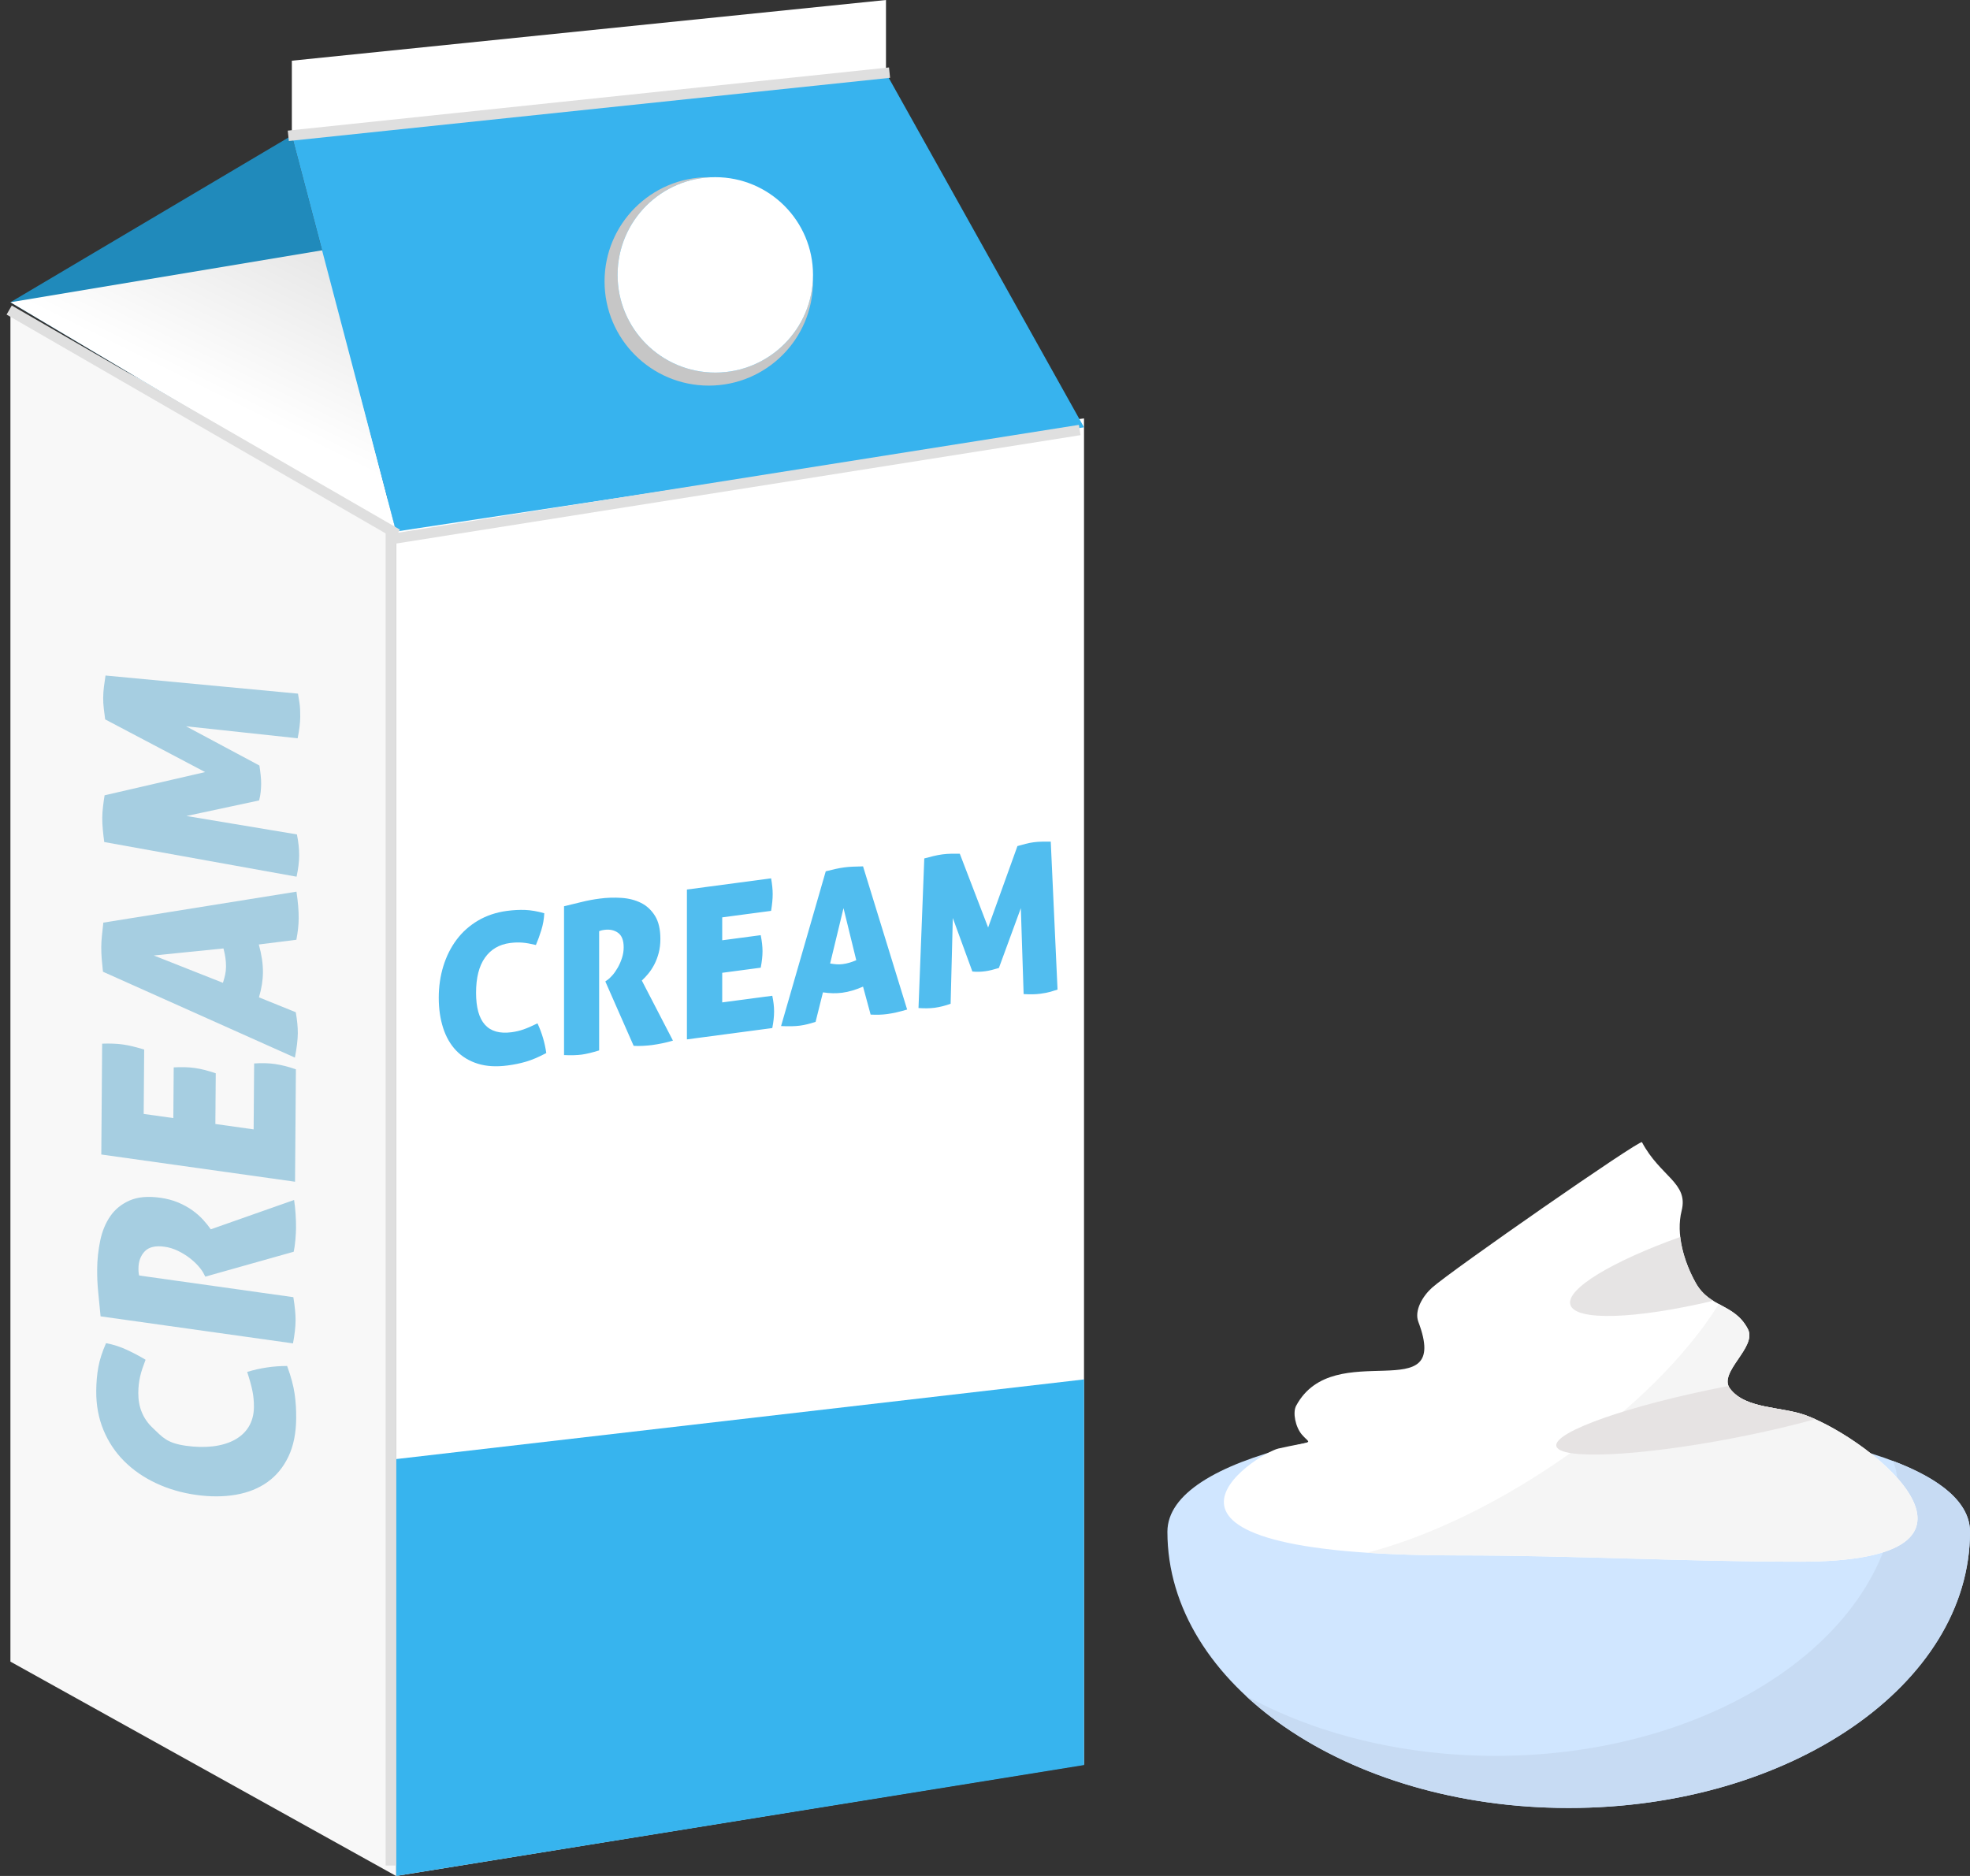 <?xml version="1.0" encoding="UTF-8"?>
<svg width="189px" height="180px" viewBox="0 0 189 180" version="1.1" xmlns="http://www.w3.org/2000/svg" xmlns:xlink="http://www.w3.org/1999/xlink">
    <rect x="0" y="0" width="189" height="180" fill="#333333" stroke="none"/>
    <!-- Generator: Sketch 42 (36781) - http://www.bohemiancoding.com/sketch -->
    <title>cream</title>
    <desc>Created with Sketch.</desc>
    <defs>
        <linearGradient x1="50%" y1="50%" x2="16.09%" y2="0%" id="linearGradient-1">
            <stop stop-color="#FFFFFF" offset="0%"></stop>
            <stop stop-color="#E6E6E6" offset="100%"></stop>
        </linearGradient>
    </defs>
    <g id="Page-1" stroke="none" stroke-width="1" fill="none" fill-rule="evenodd">
        <g id="cream" transform="translate(-1, 0)">
            <polygon id="Rectangle-13" fill="#FFFFFF" points="39 48.376 105 40.149 105 169.306 39 180"></polygon>
            <g id="Body" transform="translate(2, 30)">
                <polygon id="Rectangle-13-Copy-7" fill="#37B4EE" points="37 110 103 102.356 103 139.356 37 150"></polygon>
                <polyline id="Rectangle-13-Copy-2" fill="#F8F8F8" points="37 18.376 0 0.277 0 129.434 37 150"></polyline>
            </g>
            <g id="Cap" transform="translate(2, 0)">
                <polygon id="Rectangle-13-Copy-5" fill="#FFFFFF" points="27 5.824 84 0 84 6.824 27 13"></polygon>
                <polygon id="Rectangle-13-Copy-3" fill="#208ABB" transform="translate(18.5, 32) scale(-1, 1) translate(-18.5, -32) " points="0 51 37 29 10 13"></polygon>
                <polygon id="Rectangle-13-Copy-6" fill="url(#linearGradient-1)" transform="translate(18.5, 37.5) scale(-1, 1) translate(-18.5, -37.5) " points="0 51 37 29 7 24"></polygon>
                <polygon id="Rectangle-13-Copy-4" fill="#37B3EE" transform="translate(65, 29) scale(-1, 1) translate(-65, -29) " points="93 51 27 41 46 7 103 13"></polygon>
            </g>
            <g id="Lines" transform="translate(1, 6)" fill="#DFDFDF">
                <rect id="Rectangle-14" x="37" y="45" width="1" height="128"></rect>
                <rect id="Rectangle-14-Copy-2" transform="translate(70.5, 40.5) rotate(81) translate(-70.5, -40.5) " x="70" y="7" width="1" height="67"></rect>
                <rect id="Rectangle-14-Copy-3" transform="translate(56.5, 4) rotate(84) translate(-56.5, -4) " x="56" y="-25" width="1" height="58"></rect>
                <rect id="Rectangle-14-Copy" transform="translate(19.5, 34.5) rotate(-60) translate(-19.5, -34.5) " x="19" y="13" width="1" height="43"></rect>
            </g>
            <g id="Cap" transform="translate(59, 17)">
                <path d="M10.318,0.005 C10.212,0.002 10.106,0 10,0 C4.477,0 0,4.477 0,10 C0,15.523 4.477,20 10,20 C15.523,20 20,15.523 20,10 C20,9.894 19.998,9.788 19.995,9.682 C19.833,14.718 15.7,18.75 10.625,18.75 C5.447,18.75 1.25,14.553 1.25,9.375 C1.25,4.3 5.282,0.167 10.318,0.005 Z" id="Combined-Shape" fill="#C6C6C6"></path>
                <circle id="Oval-20-Copy" fill="#FFFFFF" cx="10.625" cy="9.375" r="9.375"></circle>
            </g>
            <path d="M46.673,95.255 C46.673,98.081 47.808,99.344 50.079,99.043 C50.488,98.988 50.874,98.897 51.237,98.769 C51.601,98.641 52.044,98.448 52.567,98.192 C52.988,99.097 53.269,100.046 53.409,101.041 C53.039,101.236 52.695,101.402 52.376,101.538 C52.057,101.673 51.751,101.784 51.457,101.87 C51.164,101.955 50.874,102.027 50.587,102.085 C50.3,102.143 50.003,102.193 49.697,102.233 C48.612,102.377 47.659,102.32 46.836,102.063 C46.013,101.806 45.324,101.387 44.769,100.807 C44.214,100.228 43.796,99.503 43.515,98.634 C43.235,97.764 43.094,96.796 43.094,95.73 C43.094,94.663 43.241,93.653 43.534,92.701 C43.828,91.749 44.252,90.903 44.807,90.162 C45.362,89.422 46.048,88.811 46.864,88.329 C47.681,87.848 48.606,87.538 49.639,87.401 C50.252,87.32 50.832,87.289 51.381,87.31 C51.929,87.33 52.542,87.436 53.218,87.626 C53.193,88.176 53.097,88.719 52.931,89.254 C52.765,89.789 52.593,90.262 52.414,90.673 C52.159,90.613 51.926,90.564 51.716,90.525 C51.505,90.487 51.304,90.46 51.113,90.445 C50.922,90.431 50.73,90.426 50.539,90.432 C50.347,90.437 50.143,90.454 49.926,90.483 C48.893,90.62 48.092,91.09 47.525,91.892 C46.957,92.694 46.673,93.815 46.673,95.255 Z M55.113,86.955 C55.738,86.805 56.315,86.665 56.845,86.535 C57.374,86.404 57.932,86.3 58.519,86.223 C59.221,86.129 59.923,86.106 60.624,86.153 C61.326,86.2 61.951,86.36 62.5,86.634 C63.048,86.908 63.495,87.322 63.84,87.877 C64.184,88.431 64.356,89.168 64.356,90.088 C64.356,90.581 64.302,91.032 64.194,91.44 C64.085,91.847 63.945,92.216 63.773,92.545 C63.6,92.875 63.409,93.167 63.198,93.422 C62.988,93.676 62.781,93.897 62.576,94.084 L65.562,99.848 C65.256,99.942 64.921,100.026 64.557,100.101 C64.194,100.176 63.865,100.233 63.572,100.272 C63.316,100.306 63.02,100.332 62.682,100.35 C62.344,100.368 62.047,100.368 61.792,100.348 L59.074,94.169 L59.246,94.046 C59.4,93.946 59.569,93.79 59.754,93.579 C59.939,93.368 60.111,93.121 60.27,92.84 C60.43,92.559 60.564,92.251 60.672,91.917 C60.781,91.582 60.835,91.242 60.835,90.895 C60.835,90.229 60.656,89.766 60.299,89.506 C59.942,89.247 59.502,89.152 58.979,89.222 C58.851,89.239 58.742,89.26 58.653,89.285 C58.564,89.31 58.506,89.331 58.481,89.348 L58.481,100.788 C57.805,100.997 57.25,101.131 56.816,101.189 C56.344,101.251 55.776,101.267 55.113,101.235 L55.113,86.955 Z M74.155,91.268 C74.155,91.734 74.097,92.262 73.983,92.85 L70.289,93.341 L70.289,96.181 L75.092,95.543 C75.207,96.088 75.265,96.587 75.265,97.04 C75.265,97.534 75.207,98.068 75.092,98.643 L66.902,99.73 L66.902,85.35 L74.978,84.278 C75.029,84.565 75.067,84.833 75.092,85.083 C75.118,85.333 75.131,85.571 75.131,85.798 C75.131,86.238 75.08,86.772 74.978,87.398 L70.289,88.021 L70.289,90.221 L73.983,89.73 C74.097,90.302 74.155,90.814 74.155,91.268 Z M79.245,98.052 C78.952,98.144 78.684,98.22 78.442,98.279 C78.199,98.338 77.963,98.382 77.733,98.413 C77.504,98.443 77.239,98.462 76.939,98.468 C76.639,98.475 76.305,98.469 75.935,98.451 L80.221,83.603 C80.553,83.519 80.863,83.444 81.15,83.379 C81.437,83.315 81.727,83.263 82.02,83.224 C82.263,83.192 82.528,83.17 82.815,83.158 C83.102,83.147 83.43,83.137 83.8,83.128 L88.03,96.866 C87.302,97.083 86.664,97.228 86.116,97.3 C85.861,97.334 85.605,97.355 85.35,97.362 C85.095,97.369 84.821,97.366 84.527,97.351 L83.8,94.668 C83.443,94.822 83.102,94.947 82.776,95.044 C82.451,95.14 82.129,95.209 81.81,95.252 C81.516,95.291 81.217,95.307 80.91,95.301 C80.604,95.295 80.285,95.267 79.953,95.218 L79.245,98.052 Z M81.925,87.137 L80.642,92.447 C80.859,92.485 81.063,92.511 81.255,92.525 C81.446,92.54 81.644,92.534 81.848,92.507 C82.065,92.478 82.279,92.433 82.489,92.372 C82.7,92.31 82.92,92.231 83.149,92.134 L81.925,87.137 Z M89.675,82.368 C89.943,82.292 90.234,82.217 90.546,82.142 C90.859,82.068 91.149,82.012 91.417,81.977 C91.672,81.943 91.95,81.923 92.249,81.916 C92.549,81.91 92.827,81.91 93.082,81.916 L95.8,88.995 L98.613,81.182 C98.868,81.108 99.126,81.037 99.388,80.969 C99.649,80.901 99.908,80.85 100.163,80.816 C100.431,80.781 100.705,80.761 100.986,80.757 C101.267,80.753 101.541,80.753 101.809,80.758 L102.459,94.951 C102.255,95.019 102.029,95.089 101.78,95.162 C101.531,95.235 101.203,95.298 100.794,95.352 C100.348,95.412 99.818,95.422 99.206,95.383 L98.938,87.139 L96.833,92.878 C96.603,92.949 96.374,93.012 96.144,93.07 C95.914,93.127 95.704,93.168 95.512,93.193 C95.321,93.219 95.123,93.235 94.919,93.242 C94.715,93.249 94.505,93.24 94.288,93.216 L92.412,88.085 L92.202,96.313 C91.666,96.504 91.155,96.632 90.671,96.696 C90.224,96.755 89.707,96.764 89.12,96.722 L89.675,82.368 Z" id="CREAM" fill="#51BDEF"></path>
            <path d="M-14.438,108.171 C-14.438,111.861 -12.816,114.499 -9.852,114.106 C-9.319,114.035 -8.815,113.916 -8.34,113.749 C-7.866,113.581 -7.287,113.331 -6.604,112.996 C-6.054,114.177 -5.688,115.416 -5.505,116.714 C-5.988,116.97 -6.437,117.186 -6.854,117.363 C-7.27,117.54 -7.67,117.685 -8.053,117.797 C-8.436,117.908 -8.815,118.002 -9.19,118.078 C-9.564,118.154 -9.952,118.218 -10.351,118.271 C-11.767,118.459 -13.012,118.385 -14.086,118.049 C-15.16,117.713 -16.06,117.166 -16.784,116.41 C-17.508,115.653 -18.054,114.707 -18.42,113.572 C-18.787,112.437 -18.97,111.174 -18.97,109.781 C-18.97,108.389 -18.778,107.071 -18.395,105.828 C-18.012,104.585 -17.459,103.48 -16.734,102.514 C-16.01,101.548 -15.114,100.75 -14.049,100.121 C-12.983,99.493 -11.775,99.089 -10.426,98.91 C-9.627,98.804 -8.869,98.764 -8.153,98.791 C-7.437,98.817 -6.637,98.955 -5.755,99.203 C-5.788,99.921 -5.913,100.63 -6.129,101.329 C-6.346,102.027 -6.571,102.645 -6.804,103.18 C-7.137,103.103 -7.441,103.039 -7.716,102.988 C-7.99,102.938 -8.253,102.903 -8.503,102.884 C-8.752,102.865 -9.002,102.859 -9.252,102.866 C-9.502,102.873 -9.768,102.895 -10.051,102.933 C-11.4,103.112 -12.446,103.725 -13.187,104.772 C-13.928,105.818 -14.438,106.291 -14.438,108.171 Z M-3.281,98.327 C-2.465,98.132 -1.712,97.949 -1.021,97.779 C-0.329,97.609 0.399,97.473 1.165,97.371 C2.081,97.25 2.997,97.22 3.913,97.281 C4.829,97.342 5.645,97.551 6.362,97.909 C7.078,98.266 7.661,98.807 8.11,99.53 C8.56,100.254 8.785,101.216 8.785,102.417 C8.785,103.061 8.714,103.649 8.572,104.181 C8.431,104.714 8.248,105.195 8.023,105.625 C7.798,106.055 7.548,106.436 7.273,106.769 C6.999,107.101 6.728,107.389 6.461,107.634 L10.359,115.157 C9.959,115.28 9.522,115.39 9.047,115.488 C8.572,115.586 8.144,115.66 7.76,115.711 C7.427,115.755 7.04,115.789 6.599,115.813 C6.158,115.837 5.77,115.836 5.437,115.811 L1.89,107.744 L2.115,107.584 C2.314,107.453 2.535,107.25 2.777,106.974 C3.018,106.698 3.243,106.377 3.451,106.01 C3.659,105.643 3.834,105.241 3.976,104.804 C4.117,104.368 4.188,103.923 4.188,103.471 C4.188,102.601 3.955,101.996 3.489,101.658 C3.022,101.319 2.448,101.196 1.765,101.286 C1.598,101.308 1.457,101.336 1.34,101.369 C1.224,101.402 1.149,101.429 1.115,101.451 L1.115,116.384 C0.233,116.658 -0.492,116.832 -1.058,116.907 C-1.674,116.989 -2.415,117.009 -3.281,116.968 L-3.281,98.327 Z M21.575,103.957 C21.575,104.566 21.5,105.255 21.351,106.023 L16.529,106.663 L16.529,110.37 L22.799,109.538 C22.949,110.249 23.024,110.901 23.024,111.492 C23.024,112.136 22.949,112.834 22.799,113.585 L12.107,115.004 L12.107,96.233 L22.65,94.834 C22.716,95.208 22.766,95.558 22.799,95.884 C22.833,96.21 22.849,96.521 22.849,96.817 C22.849,97.392 22.783,98.088 22.65,98.906 L16.529,99.719 L16.529,102.59 L21.351,101.95 C21.5,102.696 21.575,103.365 21.575,103.957 Z M28.221,112.813 C27.837,112.934 27.488,113.032 27.171,113.109 C26.855,113.186 26.547,113.244 26.247,113.284 C25.947,113.324 25.602,113.348 25.21,113.356 C24.819,113.365 24.382,113.357 23.899,113.334 L29.495,93.951 C29.928,93.842 30.331,93.745 30.706,93.66 C31.081,93.575 31.46,93.508 31.843,93.457 C32.159,93.415 32.505,93.386 32.88,93.372 C33.254,93.357 33.683,93.343 34.166,93.331 L39.687,111.265 C38.738,111.548 37.905,111.737 37.189,111.832 C36.856,111.876 36.523,111.903 36.19,111.912 C35.857,111.922 35.499,111.917 35.115,111.898 L34.166,108.395 C33.7,108.596 33.254,108.76 32.83,108.886 C32.405,109.012 31.984,109.102 31.568,109.158 C31.185,109.209 30.794,109.23 30.394,109.222 C29.994,109.214 29.578,109.178 29.145,109.114 L28.221,112.813 Z M31.718,98.564 L30.044,105.496 C30.327,105.546 30.594,105.58 30.844,105.599 C31.093,105.618 31.352,105.61 31.618,105.574 C31.901,105.537 32.18,105.478 32.455,105.398 C32.73,105.318 33.017,105.215 33.317,105.088 L31.718,98.564 Z M41.836,92.34 C42.185,92.241 42.564,92.143 42.972,92.045 C43.38,91.948 43.759,91.876 44.109,91.829 C44.442,91.785 44.804,91.759 45.196,91.75 C45.587,91.742 45.949,91.742 46.282,91.75 L49.83,100.991 L53.502,90.791 C53.835,90.695 54.172,90.602 54.514,90.514 C54.855,90.425 55.192,90.358 55.526,90.314 C55.875,90.268 56.233,90.242 56.6,90.237 C56.966,90.232 57.324,90.232 57.674,90.238 L58.523,108.766 C58.257,108.853 57.961,108.945 57.636,109.04 C57.312,109.135 56.883,109.218 56.35,109.289 C55.767,109.366 55.076,109.38 54.276,109.329 L53.927,98.567 L51.179,106.059 C50.879,106.151 50.579,106.235 50.279,106.309 C49.98,106.384 49.705,106.438 49.455,106.471 C49.205,106.504 48.947,106.525 48.681,106.534 C48.414,106.544 48.139,106.532 47.856,106.5 L45.408,99.802 L45.133,110.543 C44.434,110.792 43.767,110.959 43.135,111.043 C42.552,111.12 41.877,111.131 41.111,111.076 L41.836,92.34 Z" id="CREAM-Copy" fill="#A6CEE1" transform="translate(19.777, 104.303) rotate(-82) translate(-19.777, -104.303) "></path>
            <g id="bowl-cream" transform="translate(113, 109)">
                <g id="bowl" transform="translate(0, 27)">
                    <path d="M38.5,37.477 C59.763,37.477 77,25.612 77,10.977 C77,-3.659 0,-3.659 0,10.977 C0,25.612 17.237,37.477 38.5,37.477 Z" id="Oval-4" fill="#D0E6FF"></path>
                    <path d="M7.512,26.705 C14.523,33.239 25.793,37.477 38.5,37.477 C59.763,37.477 77,25.612 77,10.977 C77,8.169 74.166,5.9 69.585,4.169 C69.857,4.745 70,5.347 70,5.977 C70,20.612 52.763,32.477 31.5,32.477 C22.429,32.477 14.091,30.318 7.512,26.705 Z" id="Combined-Shape" fill="#C7DBF3"></path>
                </g>
                <g id="cream" transform="translate(5, 0)">
                    <path d="M22.901,40.243 C34.001,40.243 44.734,40.847 55.673,40.847 C77,40.847 62.759,29.211 56.254,26.803 C53.932,25.943 50.49,26.226 48.987,24.258 C47.776,22.672 51.612,20.287 50.689,18.518 C49.414,16.071 47.039,16.507 45.691,14.1 C44.558,12.075 43.768,9.418 44.335,7.167 C45.008,4.493 42.29,3.91 40.528,0.594 C40.369,0.293 22.174,12.946 20.381,14.562 C19.508,15.347 18.66,16.735 19.076,17.833 C22.312,26.38 11,19.1 7.351,25.882 C6.999,26.535 7.288,27.93 7.897,28.645 C8.772,29.67 9.204,29.181 5.647,29.988 C3.615,30.45 -12,40.243 22.901,40.243 Z" id="Path-11" fill="#FFFFFF"></path>
                    <path d="M14.16,39.987 C16.643,40.152 19.538,40.243 22.901,40.243 C34.001,40.243 44.734,40.847 55.673,40.847 C77,40.847 62.759,29.211 56.254,26.803 C53.932,25.943 50.49,26.226 48.987,24.258 C47.776,22.672 51.612,20.287 50.689,18.518 C49.979,17.156 48.928,16.687 47.904,16.123 C41.552,26.313 26.601,36.757 14.16,39.987 Z" id="Combined-Shape" fill="#F5F5F5"></path>
                    <path d="M48.831,23.987 C48.868,24.079 48.92,24.17 48.987,24.258 C50.49,26.226 53.932,25.943 56.254,26.803 C56.54,26.909 56.842,27.033 57.154,27.173 C54.877,27.8 52.267,28.412 49.477,28.954 C40.261,30.746 32.576,31.099 32.312,29.744 C32.049,28.388 39.307,25.837 48.523,24.046 C48.626,24.026 48.728,24.006 48.831,23.987 Z" id="Combined-Shape" fill="#E6E3E3"></path>
                    <path d="M44.201,9.687 C44.376,11.235 44.963,12.798 45.691,14.1 C46.156,14.929 46.742,15.421 47.363,15.81 C39.963,17.568 34.119,17.791 33.659,16.186 C33.226,14.678 37.681,12.019 44.201,9.687 Z" id="Combined-Shape" fill="#E6E4E4"></path>
                </g>
            </g>
        </g>
    </g>
</svg>